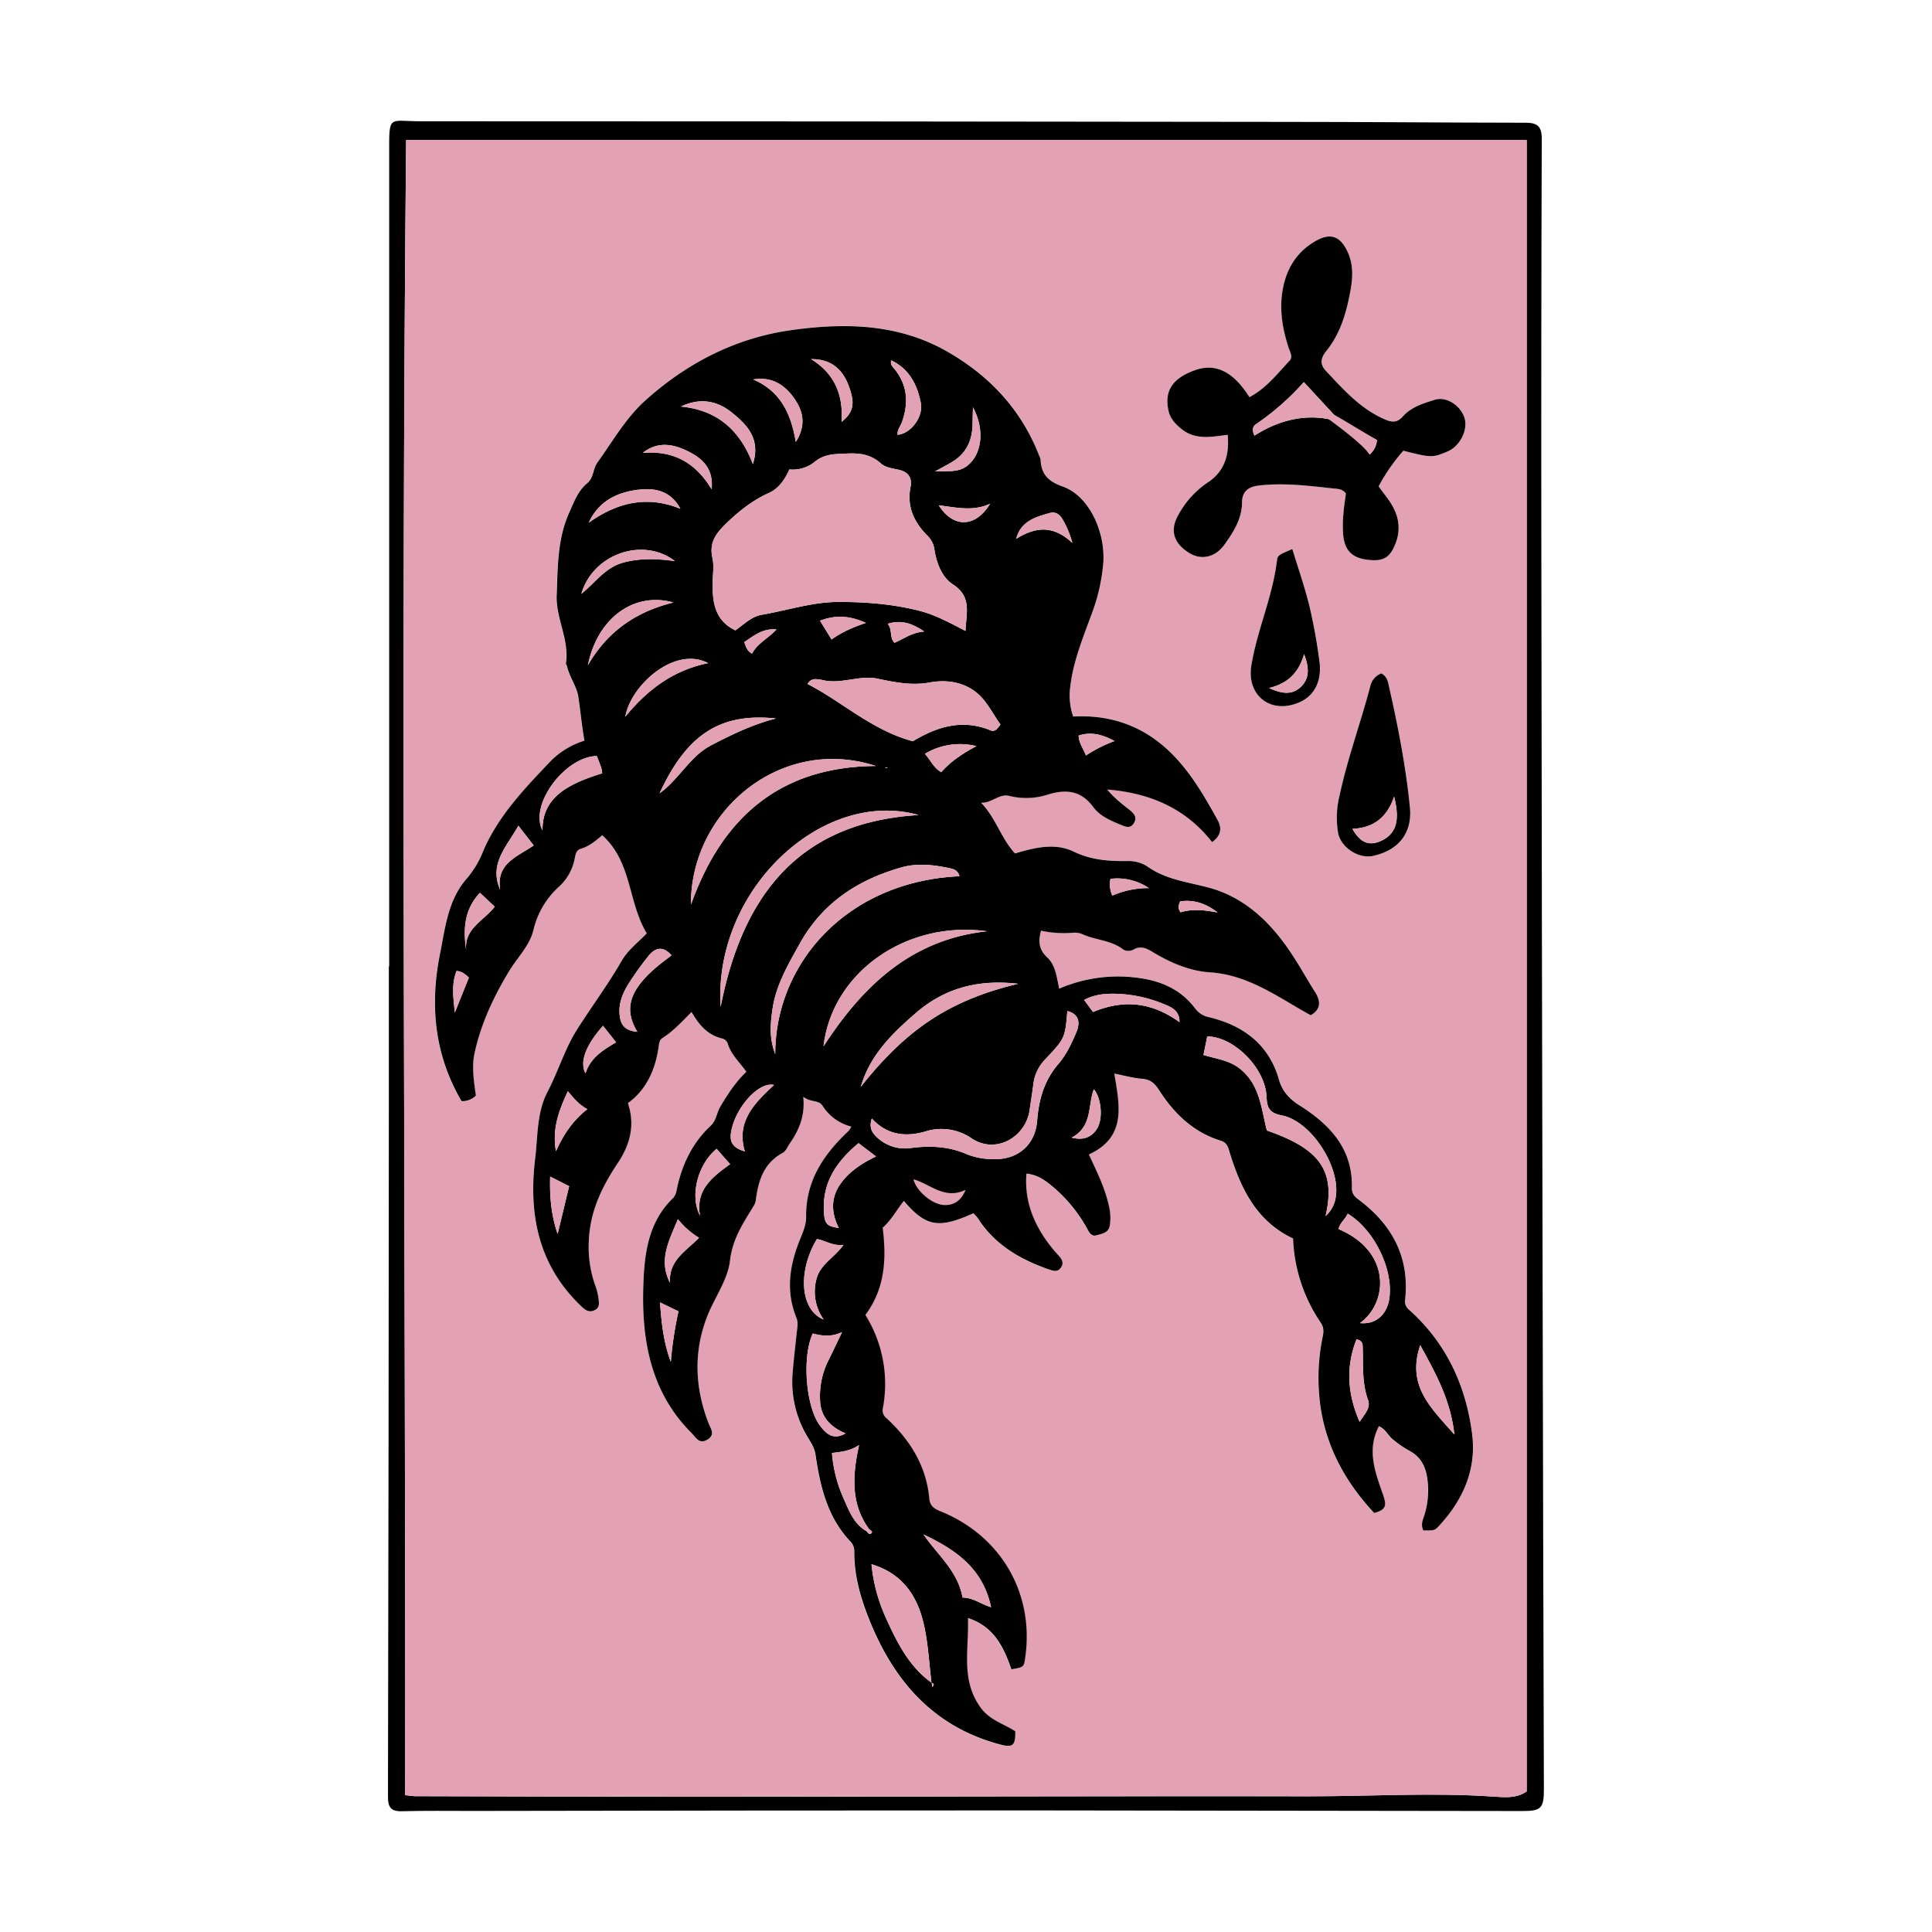<svg xmlns="http://www.w3.org/2000/svg" viewBox="0 0 800 800"><defs><style>.a{fill:#e2a1b4;}</style></defs><title>scorpion-king</title><path d="M161.15,400.12q0-168.28,0-336.57c0-16.36-.43-13.33,13.23-13.33q178.53,0,357.08.25c33.43,0,66.86.31,100.29.35,4.78,0,6.68,1.47,6.66,6.64q-.29,85.82-.17,171.62.18,152.56.53,305.12.21,103.32.52,206.64c0,7.91-1.11,9.08-8.91,9.07q-102.39-.12-204.78-.26-115.1,0-230.19.22c-9.67,0-19.34-.14-29,.12-4.6.13-5.77-1.67-5.76-6.08q.3-143.49.37-287,0-28.4,0-56.79Zm6.61,343.22c2.19.23,3.16.41,4.12.42,39.87.09,79.74.26,119.62.24,83.57,0,167.15-.32,250.73-.2,25.36,0,50.71-1.59,76.07.12,4.69.31,9.63.83,13.87-2.14V58h-464C165.94,286.48,168,514.61,167.76,743.34Z"/><path class="a" d="M167.76,743.34c.22-228.73-1.82-456.86.42-685.36h464v683.8c-4.24,3-9.18,2.45-13.87,2.14-25.36-1.71-50.71-.08-76.07-.12-83.58-.12-167.16.16-250.73.2-39.88,0-79.75-.15-119.62-.24C170.92,743.75,170,743.57,167.76,743.34ZM589.37,633.73c4.46,0,4.6.12,6.58-2,9.88-10.67,15.5-23.28,13.68-37.84-2.52-20.11-10.69-37.79-26.09-51.58a4.37,4.37,0,0,1-1.67-4.17c1.93-17.73-5.47-31.21-19.37-41.54-1.81-1.34-2.72-2.62-2.67-4.9.36-16.28-9.24-26.15-21.9-34.18-3.84-2.44-6.93-5.66-8.27-10.41-4.13-14.63-14.66-22.46-28.81-25.93a9.39,9.39,0,0,1-5.87-3.61c-5.36-7.1-12.58-10.82-21.35-12.35a61.43,61.43,0,0,0-35,4.11c-1.11-4.83-1.53-9.73-5-13s-3.65-6.74-2.52-11a44.58,44.58,0,0,0,13.37.83,7.89,7.89,0,0,1,4.06.75c5.43,2.39,11.76,2.36,16.7,6.27a4.53,4.53,0,0,0,4.09,0c3.26-1.92,5.84-.34,8.4,1.19,7.17,4.31,15.11,7.67,23.14,8.18,16.29,1,28.41,10.37,41.9,17.78,4-2.27,4.47-5.56,1.71-9.78-3.18-4.89-6-10-9.14-14.92-8.56-13.15-19.44-24-34.85-28.16-8.79-2.35-17.77-3.29-25.48-8.83a14.24,14.24,0,0,0-8.07-2.15c-7.72.08-15-.38-22.31-3.92-7.69-3.73-16.17-1.66-24.28.77-5.78-6.28-8-14.75-14.06-21,4.48.19,7.49-3.93,11.78-2.8a28.91,28.91,0,0,0,16.07-.64c7.23-2.19,13.54-1.67,18.52,5.13,2.75,3.76,7.15,5.7,11.48,7.44,1.94.78,3.79,1.74,5.32-.55,1.67-2.49.15-4.13-1.67-5.6-3.07-2.47-6.28-4.81-9.26-8.44,18,1.45,32.68,8,43.41,21.76,4.17-3,3.87-6.3,2.27-9.18-6.36-11.44-12.95-22.83-23.23-31.29-10.5-8.63-22.82-12.27-36.56-11.52a26.82,26.82,0,0,1-1.17-12.56c1.23-10.3,5.14-19.83,8.65-29.45a77.39,77.39,0,0,0,5-21.66c.86-13.23-6.1-27.79-16.81-31.58-6.1-2.16-8.88-5.08-9.16-11.11a5.56,5.56,0,0,0-.59-1.7c-7.46-19.2-20.81-33.33-38.48-43.3-20.28-11.45-42.52-11.74-64.63-8.57C304.27,140,284.14,150.53,267,166c-8,7.21-13.46,16.89-19.77,25.68-1.83,2.57-1.41,6.22-4.19,8.49-3.85,3.16-5.43,7.76-7.43,12.2-4.93,11-4.71,22.7-5.17,34.21-.38,9.46,5.31,18.38,3.82,28.19-.05.33.36.71.44,1.09,1,4.45,4,8.53,4.67,12.55.9,5.83,1.42,11.87,2.56,18.33a34,34,0,0,0-13.82,8.35c-10.77,11.35-21.76,22.68-28.06,37.34a40.09,40.09,0,0,1-6.65,11.26c-8,8.94-9.06,20.38-11.26,31.36-4.3,21.39-2.25,41.88,8.91,61a7.82,7.82,0,0,0,5.93-2.29c-.77-5.86-1.83-11.78-.49-17.82,2.68-12.12,7.86-23.12,14.23-33.67,3.4-5.63,8.47-10.5,10.06-16.91a34.93,34.93,0,0,1,11-18.44A21.18,21.18,0,0,0,238,355.29c.34-1.66.61-3.24,2.44-3.79,3.71-1.12,6.55-3.67,8.89-5.63,12.4,11,10.64,27.87,18.47,40.63-3.67,3.79-7.8,6.89-10.33,11.27-5.71,9.88-12.51,19-18.58,28.6-5,7.85-7.78,17.28-12.2,25.75s-4,18.3-5.11,27.64c-2.79,23.16,1.32,44.08,18.87,60.94,1.77,1.7,3.33,3,5.73,1.84s1.78-3.42,1.56-5.32a23.75,23.75,0,0,0-1.4-5.24,48,48,0,0,1-2.53-18.4c.53-11.94,5.34-22.05,11.86-31.78,4.94-7.37,7.51-15.55,4.31-25,7.59-5.5,11.31-13.69,12.7-23.15.2-1.38.29-3,1.59-3.79,4.51-2.86,8.1-6.81,12.07-10.8,3.13,5.54,6.79,9.66,12.77,11a3.38,3.38,0,0,1,2.15,1.88c1.29,4.66,4.89,7.78,7.77,11.87-4.43,4.2-7.69,9.25-10.78,14.42-1.53,2.56-1.66,5.75-4.05,8-7.15,6.65-11.31,15-13.58,24.42-.47,2-.59,4.15-2.07,5.59-10.67,10.35-11.88,24.25-12.22,37.49-.56,21.89,3.34,43,19.88,59.54,2,2,3.27,5,6.76,2.8,3.3-2.05,1.27-4.49.36-6.85-5.62-14.62-6.24-29.37-.54-44.06,3-7.81,8.55-15.19,9.47-23.16,1.05-9.11,5.57-15.66,9.89-22.79a5.93,5.93,0,0,0,.8-2.27c1-8.05,3.27-15.33,11.15-19.55,1.27-.69,1.95-2.5,2.86-3.83,3.8-5.47,6.48-11.35,5.62-19.4,3.16,2.44,6.39,1.2,8,3.74a19.83,19.83,0,0,0,11.93,8.62,11.49,11.49,0,0,1-1.25,1.87C341,478.07,333.56,489.05,333.8,504c0,3.06-1.32,6.25-2.51,9.18-4.36,10.68-6,21.42-1.52,32.48.89,2.19.31,4.36.09,6.55-.57,5.6-1.25,11.19-1.69,16.8a44.11,44.11,0,0,0,6.47,26.64c1.36,2.26,2.55,4.13,2.95,6.85,1.93,13,4.88,25.76,14.36,35.79a5.9,5.9,0,0,1,1.69,4.34c-.08,9.21,2.27,18,5.54,26.42,10.08,26.1,26.5,45.79,54.71,53.33,5.39,1.44,6.47.49,6.4-5.41-4.79-3.2-10.47-4.51-14.31-9.78-8.42-11.56-4.79-24.21-5.29-37.13,10.9,3.51,14.88,12.16,18,21.23,5.15-.89,5.15-.89,5.71-4.78,3.78-26.31-9.64-49.92-34.19-60.29-2.51-1.06-5.18-1.86-5.51-5.56-1.21-13.53-8-24.26-17.67-33.31a4.07,4.07,0,0,1-1.57-4.16,54,54,0,0,0-7.23-38.64c8.14-11,8.76-23.15,7.16-36.12,3.44-3,5.73-7.31,8.75-11.09C383.3,508,388.56,509,403,502.45a17.72,17.72,0,0,1,1.89,2.13c7,10.87,17.39,16.93,29.2,21.07,1.71.6,3.47,1.37,4.94-.44,1.6-2,.79-3.55-.75-5.25a64.12,64.12,0,0,1-6-7.57c-5.17-7.86-8.11-16.35-7.32-26.35,4.2.44,7.09,2.34,9.71,4.41a61,61,0,0,1,15.43,18.35c.93,1.65,1.79,3.38,4,2.75s4.84-1,5.39-4.06a21.12,21.12,0,0,0-.45-8.38c-1.6-7.28-4.94-13.91-8.21-21,15.81-7.26,12.64-20.5,10.52-33.49,4.05.79,7.73,1.85,11.47,2.14,3.42.26,5.22,1.78,7,4.61,6.22,9.66,14.21,17.45,25.51,21,2.92.9,3.17,2.94,3.92,5.34,4.59,14.67,11,28.08,26.12,35.19a66.29,66.29,0,0,0,11.49,34.93c1.29,1.87,1.21,3.71.78,5.74a83.67,83.67,0,0,0-1.55,22.82c1.28,19.69,9.7,36.08,22.88,50.18,4.79-1.32,5.28-2.94,3.68-7.52-3.17-9-6.93-18.53-1.73-28.43,2.76,1.21,3.74,3.92,5.79,5.47a44.36,44.36,0,0,0,6.42,4.49c5.29,2.65,7.35,7.08,7.94,12.63a34.3,34.3,0,0,1-1.36,14.32C589.16,629.39,588.21,631.2,589.37,633.73Zm-8.27-447.1c11.58,3,12.11,3,18.48.21,5.14-2.23,8.46-9,6.8-14-1.73-5.09-7.47-8.81-12.24-7.33s-9.75,3-13.22,6.89c-2.33,2.63-4.44,2.53-7.43,1.24-10.14-4.37-17.2-12.39-24.48-20.16-2.42-2.57-2.23-5.22.08-8,5.17-6.33,7.82-13.94,9.44-21.73,1.35-6.42,2.51-13.1-.53-19.58s-7.22-8-13.53-4.23c-7.59,4.48-11.74,11.29-13.28,19.82-1.5,8.36-.14,16.43,2.48,24.38.56,1.69,1.81,3.62.38,5.14-5.13,5.47-9.79,11.54-16.67,15.13-8.3-13.25-16.48-13.33-22.61-11.13-9.54,3.43-12.65,8.78-10.89,16.79.74,3.37,3,5.67,5.56,7.67,5.77,4.56,12.47,3.07,18.95,2.27.82,9-1.72,15.41-8.26,19.73a38,38,0,0,0-12.36,13.78c-3.39,6.18-1.66,11.47,4.6,15.37,5.14,3.21,10.86,1.93,14.69-3.43s7.22-10.63,7.27-17.5c0-4.27,2.41-6.39,6.7-6.91,10.28-1.24,20.45,0,30.63,1.13,1.91.21,4.1.06,5.67,2.12-.34,2.59-.83,5.33-1,8.09a54.4,54.4,0,0,0-.14,9c.67,6.7,3.77,9.65,10.37,10.39s9.29-1,11.67-7.74a17,17,0,0,0-.79-12.91c-1.63-3.69-4.39-6.62-6.55-9.8A77.2,77.2,0,0,1,581.1,186.63ZM572,278.84a7.35,7.35,0,0,0-4.6,5.47c-4,15.11-9.42,29.82-12.69,45.14a38,38,0,0,0-.58,15.51c1.22,6.11,8.57,10.77,14.57,9.43,10.35-2.31,16.2-9.35,15.16-19.93-1.69-17.15-5-34.08-8.83-50.89C574.6,281.85,574.09,280,572,278.84Zm-36.84-51.49c-5.54,2.41-6.07,2.47-6.37,4.89-1.8,14.83-8.13,28.54-10.57,43.19-2,12.19,7.42,20.06,18.84,15.8,7-2.6,10.52-8.87,9.31-17.56a227.7,227.7,0,0,0-4.07-22.51C540.33,243.27,537.63,235.57,535.12,227.35Z"/><path d="M589.37,633.73c-1.16-2.53-.21-4.34.4-6.26a34.3,34.3,0,0,0,1.36-14.32c-.59-5.55-2.65-10-7.94-12.63a44.36,44.36,0,0,1-6.42-4.49c-2-1.55-3-4.26-5.79-5.47-5.2,9.9-1.44,19.39,1.73,28.43,1.6,4.58,1.11,6.2-3.68,7.52-13.18-14.1-21.6-30.49-22.88-50.18a83.67,83.67,0,0,1,1.55-22.82c.43-2,.51-3.87-.78-5.74a66.29,66.29,0,0,1-11.49-34.93c-15.1-7.11-21.53-20.52-26.12-35.19-.75-2.4-1-4.44-3.92-5.34-11.3-3.51-19.29-11.3-25.51-21-1.82-2.83-3.62-4.35-7-4.61-3.74-.29-7.42-1.35-11.47-2.14,2.12,13,5.29,26.23-10.52,33.49,3.27,7.11,6.61,13.74,8.21,21a21.12,21.12,0,0,1,.45,8.38c-.55,3.07-3.13,3.42-5.39,4.06s-3.11-1.1-4-2.75a61,61,0,0,0-15.43-18.35c-2.62-2.07-5.51-4-9.71-4.41-.79,10,2.15,18.49,7.32,26.35a64.12,64.12,0,0,0,6,7.57c1.54,1.7,2.35,3.26.75,5.25-1.47,1.81-3.23,1-4.94.44-11.81-4.14-22.22-10.2-29.2-21.07a17.72,17.72,0,0,0-1.89-2.13c-14.42,6.51-19.68,5.57-28.81-5.11-3,3.78-5.31,8.09-8.75,11.09,1.6,13,1,25.15-7.16,36.12a54,54,0,0,1,7.23,38.64,4.07,4.07,0,0,0,1.57,4.16c9.72,9,16.46,19.78,17.67,33.31.33,3.7,3,4.5,5.51,5.56,24.55,10.37,38,34,34.19,60.29-.56,3.89-.56,3.89-5.71,4.78-3.15-9.07-7.13-17.72-18-21.23.5,12.92-3.13,25.57,5.29,37.13,3.84,5.27,9.52,6.58,14.31,9.78.07,5.9-1,6.85-6.4,5.41-28.21-7.54-44.63-27.23-54.71-53.33-3.27-8.47-5.62-17.21-5.54-26.42a5.9,5.9,0,0,0-1.69-4.34c-9.48-10-12.43-22.75-14.36-35.79-.4-2.72-1.59-4.59-2.95-6.85A44.11,44.11,0,0,1,328.17,569c.44-5.61,1.12-11.2,1.69-16.8.22-2.19.8-4.36-.09-6.55-4.5-11.06-2.84-21.8,1.52-32.48,1.19-2.93,2.55-6.12,2.51-9.18-.24-14.95,7.2-25.93,17.48-35.61a11.49,11.49,0,0,0,1.25-1.87,19.83,19.83,0,0,1-11.93-8.62c-1.62-2.54-4.85-1.3-8-3.74.86,8-1.82,13.93-5.62,19.4-.91,1.33-1.59,3.14-2.86,3.83-7.88,4.22-10.12,11.5-11.15,19.55a5.93,5.93,0,0,1-.8,2.27c-4.32,7.13-8.84,13.68-9.89,22.79-.92,8-6.43,15.35-9.47,23.16-5.7,14.69-5.08,29.44.54,44.06.91,2.36,2.94,4.8-.36,6.85-3.49,2.17-4.77-.8-6.76-2.8-16.54-16.56-20.44-37.65-19.88-59.54.34-13.24,1.55-27.14,12.22-37.49,1.48-1.44,1.6-3.64,2.07-5.59,2.27-9.39,6.43-17.77,13.58-24.42,2.39-2.22,2.52-5.41,4.05-8,3.09-5.17,6.35-10.22,10.78-14.42-2.88-4.09-6.48-7.21-7.77-11.87a3.38,3.38,0,0,0-2.15-1.88c-6-1.39-9.64-5.51-12.77-11-4,4-7.56,7.94-12.07,10.8-1.3.83-1.39,2.41-1.59,3.79-1.39,9.46-5.11,17.65-12.7,23.15,3.2,9.47.63,17.65-4.31,25-6.52,9.73-11.33,19.84-11.86,31.78a48,48,0,0,0,2.53,18.4,23.75,23.75,0,0,1,1.4,5.24c.22,1.9.85,4.19-1.56,5.32s-4-.14-5.73-1.84c-17.55-16.86-21.66-37.78-18.87-60.94,1.13-9.34.63-19.05,5.11-27.64s7.21-17.9,12.2-25.75c6.07-9.57,12.87-18.72,18.58-28.6,2.53-4.38,6.66-7.48,10.33-11.27-7.83-12.76-6.07-29.61-18.47-40.63-2.34,2-5.18,4.51-8.89,5.63-1.83.55-2.1,2.13-2.44,3.79a21.18,21.18,0,0,1-6.18,11.55,34.93,34.93,0,0,0-11,18.44c-1.59,6.41-6.66,11.28-10.06,16.91-6.37,10.55-11.55,21.55-14.23,33.67-1.34,6-.28,12,.49,17.82a7.82,7.82,0,0,1-5.93,2.29c-11.16-19.08-13.21-39.57-8.91-61,2.2-11,3.29-22.42,11.26-31.36a40.09,40.09,0,0,0,6.65-11.26c6.3-14.66,17.29-26,28.06-37.34A34,34,0,0,1,242,306.7c-1.14-6.46-1.66-12.5-2.56-18.33-.62-4-3.67-8.1-4.67-12.55-.08-.38-.49-.76-.44-1.09,1.49-9.81-4.2-18.73-3.82-28.19.46-11.51.24-23.24,5.17-34.21,2-4.44,3.58-9,7.43-12.2,2.78-2.27,2.36-5.92,4.19-8.49,6.31-8.79,11.78-18.47,19.77-25.68,17.1-15.43,37.23-25.92,60.12-29.19,22.11-3.17,44.35-2.88,64.63,8.57,17.67,10,31,24.1,38.48,43.3a5.56,5.56,0,0,1,.59,1.7c.28,6,3.06,8.95,9.16,11.11,10.71,3.79,17.67,18.35,16.81,31.58a77.39,77.39,0,0,1-5,21.66c-3.51,9.62-7.42,19.15-8.65,29.45a26.82,26.82,0,0,0,1.17,12.56c13.74-.75,26.06,2.89,36.56,11.52,10.28,8.46,16.87,19.85,23.23,31.29,1.6,2.88,1.9,6.22-2.27,9.18-10.73-13.77-25.41-20.31-43.41-21.76,3,3.63,6.19,6,9.26,8.44,1.82,1.47,3.34,3.11,1.67,5.6-1.53,2.29-3.38,1.33-5.32.55-4.33-1.74-8.73-3.68-11.48-7.44-5-6.8-11.29-7.32-18.52-5.13a28.91,28.91,0,0,1-16.07.64c-4.29-1.13-7.3,3-11.78,2.8,6.1,6.28,8.28,14.75,14.06,21,8.11-2.43,16.59-4.5,24.28-.77,7.33,3.54,14.59,4,22.31,3.92a14.24,14.24,0,0,1,8.07,2.15c7.71,5.54,16.69,6.48,25.48,8.83,15.41,4.12,26.29,15,34.85,28.16,3.19,4.88,6,10,9.14,14.92,2.76,4.22,2.31,7.51-1.71,9.78-13.49-7.41-25.61-16.74-41.9-17.78-8-.51-16-3.87-23.14-8.18-2.56-1.53-5.14-3.11-8.4-1.19a4.53,4.53,0,0,1-4.09,0c-4.94-3.91-11.27-3.88-16.7-6.27a7.89,7.89,0,0,0-4.06-.75,44.58,44.58,0,0,1-13.37-.83c-1.13,4.23-1,7.73,2.52,11s3.94,8.13,5,13a61.43,61.43,0,0,1,35-4.11c8.77,1.53,16,5.25,21.35,12.35a9.39,9.39,0,0,0,5.87,3.61c14.15,3.47,24.68,11.3,28.81,25.93,1.34,4.75,4.43,8,8.27,10.41,12.66,8,22.26,17.9,21.9,34.18-.05,2.28.86,3.56,2.67,4.9,13.9,10.33,21.3,23.81,19.37,41.54a4.37,4.37,0,0,0,1.67,4.17c15.4,13.79,23.57,31.47,26.09,51.58,1.82,14.56-3.8,27.17-13.68,37.84C594,633.85,593.83,633.72,589.37,633.73ZM420.81,223.1c7.58-4.68,15.08-6,23.21,1.75a39.29,39.29,0,0,0-4.17-10c-1.17-1.91-2.9-3-5.05-2.44-6,1.67-12.1,3.43-14,10.64l-.2.17Zm-18-54.56-.42-.06.51,0c-.06,2.19-.18,4.38-.17,6.57,0,6.4-2,11.85-7.45,15.58-2.14,1.46-4.51,2.57-8.09,4.58,5.7-.22,9.85.49,13.53-2.5C406.77,187.75,407.75,177.57,402.82,168.54ZM369,149.18l-.4,0,.49-.06c-.71,1.92.82,3,1.72,4.21,5.15,6.77,5.37,14,2.58,21.74-.59,1.62-2,3-1.69,5,5.56-.57,10.71-7.5,9.59-13.22C379.78,159.17,376.4,152.72,369,149.18ZM258.87,296.84c8.94-10.95,19.63-19.3,34.37-22.26-14.12-7.33-32.28,9.61-34.3,22.21l-.23.12ZM359,634.13c.36.89,1.2,1.38,1.8.73.77-.85-.45-1.16-.91-1.65-7.58-10.38-7-22-4.17-34.84-4,2.63-7.44,2.77-11.22,3.29a56.84,56.84,0,0,0,4.77,18.72C351.6,625.6,353.57,631.13,359,634.13ZM548.92,503.51a12.89,12.89,0,0,0,4.25-8.41c1.64-12.24-10.23-30.8-22.32-33.21-5.32-1.06-6.19-3.16-6.41-7.83-.56-11.86-13.52-24.8-24.54-24.9-.5,2.46-1,4.95-1.57,7.68,5.33,1.63,10.72,2.17,15.17,5.75,8.25,6.65,8.71,16.37,11.08,25.52,22.17,7.66,28.52,16.84,24.34,35.34l-.19.19ZM385.79,696.81l.27,1.77c.86-1,.73-1.5-.34-1.72-.91-7.57-1.32-15.24-2.84-22.69-2.51-12.35-8.38-22.32-22-26.46a69.49,69.49,0,0,0,5.83,21.93C371.31,679.8,376.25,690,385.79,696.81Zm14-435.56c.33-7.51,2.65-14.13-5.12-19.2-4.73-3.09-6.84-8.84-7.75-14.55a9.6,9.6,0,0,0-2.9-5.69c-5.5-5.51-8.59-12-7-20.06.71-3.67-.68-6.19-4.51-7.14-2.71-.66-5.67-.83-7.87-2.8-4-3.6-8.56-4.26-13.86-4-4.79.23-9.16,0-13.32,3.36a14.47,14.47,0,0,1-10.6,3.22c-1.85,4.25-4.5,7.92-8.28,9.64-6.82,3.09-12.36,7.42-17.72,12.59-4.39,4.22-7.27,8.07-5.85,14.38.7,3.12.2,6.39.12,9.6-.19,8.2.53,16.16,9.37,20.42,3.56-2.48,6.65-5.72,10.91-6.45,10.43-1.8,21-5.23,31.16-5.3,11.29-.08,23.24.8,34.53,3.75C387.39,254.67,393.21,257.84,399.79,261.25ZM414.27,300c-3.18-4.45-5.55-9.43-9.37-12.73-5.52-4.77-12.74-6-19.95-4.67-7.53,1.36-14.5-.08-21.88-1.62-7-1.45-14.52,2.31-22,.73a16.84,16.84,0,0,0-3-.47,3.59,3.59,0,0,0-3.68,2C349,290.74,361,302.37,378,306.94c9.35-5.65,20.07-9.51,32.15-4.52C412.06,303.21,413,301.68,414.27,300ZM361,463.13c-1.16,3.47-.14,5.64,1.93,7.62a16.78,16.78,0,0,0,14.42,4.58c7.9-1,15.62-.68,23.08,2.63a29.37,29.37,0,0,0,11.24,2c9.85.23,17-5.92,17.8-15.86.69-8.87,2.91-16.72,8.89-23.66,3.16-3.66,5.34-8.34,7.28-12.85,1.57-3.67,1.62-7.55-3.66-8.94-.92,11.18-1,11.36-9.22,20.06a17.65,17.65,0,0,0-4.84,10.16c-.45,3.59-1.05,7.17-1.55,10.75-1.53,11-13.79,18.53-24,11.78a22,22,0,0,0-19-2.94C375.27,470.86,367.38,470.18,361,463.13Zm-40-26.64c0-37.38,29.47-71.53,76.3-73.67-.48-2.12-2-2.88-3.86-3.27-6.74-1.45-13.52-2.28-20.28-.35-18,5.13-32.55,14.6-42,31.55-4.94,8.85-10,17.42-11.35,27.6C319,424,318.46,429.77,321,436.49Zm41.7-119.31c-39.28-12.81-76.83,18.64-76.58,57.39C299,338.47,323,317.41,362.68,317.18Zm17.69,20.31c-39.88-11.22-85,31-82,79.48C307.17,372.22,329.59,340.51,380.37,337.49ZM341,433.27c16.28-25.11,36.41-44.3,67.7-47.65C375.33,381,344.56,402.62,341,433.27Zm80.58-25.91c-16.07-1.87-30,1.55-42,11.81-9.95,8.55-19.3,17.58-23.16,30.85,8.25-10.39,17.24-19.83,28.32-27.27S408.1,410.56,421.6,407.36ZM350.14,593.54c-6.5-2.71-10.44-7.08-10.59-14a33,33,0,0,1,3.26-15.79c1.85-3.72,3.62-7.47,5.86-12.12-4.7,2.17-8.51,1.46-12.13.56-4.52,9.79-2.85,30.36,3,38.16C342.06,593.66,345,596.48,350.14,593.54Zm213-45.68c6.38.7,11.2-3.36,12.16-10.25,1.69-12.05-6.29-28.47-17.24-35.05-1,2.29-3.28,3.78-3.79,6.39C576.15,518.13,574.89,539.36,563.14,547.86ZM321.29,297.5c-23.15-2.41-36.89,6.62-48.17,31,8.25-6,12.6-15.38,21.39-19.92C303,304.19,311.52,300,321.29,297.5Zm61.1,337.88c5.85,8.5,14.31,15.25,16.16,26.15,4.32,0,7.36,2.56,11.82,4C407,649.29,395.57,641.64,382.39,635.38ZM588.09,557c-5.74,17,4.57,26.07,14.13,37C600.7,579.93,594.76,569.13,588.09,557Zm-232.6-83.63c-9.21,7.67-15.15,16.51-14.31,28.76.33,4.71,1.26,5.64,6.15,6.37-3.16-6.2-3.33-12.32.41-17.87,3.59-5.33,8.93-8.85,15-11.76ZM243.43,275.47c7.87-13.72,19.65-22.16,35.44-26C262.42,244.89,247.35,256,243.43,275.47Zm97.63,270.92A20,20,0,0,1,338,529.86c1.51-6.38,7.47-9,11.26-14.41-4.5.57-7.55-1.82-11-2.39C330.18,526.5,331.37,542.53,341.06,546.39ZM224.65,343.87c-.2-13.41,10.1-19.18,24.7-23.65a14.61,14.61,0,0,0-.39-2.29c-.56-1.66-1.22-3.29-1.83-4.87C234.14,313.23,219,333.1,224.65,343.87Zm19.13-127.44c11.68-8.31,24-11.43,37.94-5.75-3.68-7-10-8.64-16.25-8C256.35,203.5,248.13,207,243.78,216.43Zm68-24.3c3.25-10.29-2.3-16.13-8.65-21.25s-13.38-6.23-21.15-2.55C296.73,169.8,306.26,177.77,311.74,192.13ZM263.91,427.25c-4.29-7-3.72-12.89.26-18.65,3.67-5.32,8.75-9.14,13.9-13-3.67-4.15-6.87-3.09-9.63.35a130.37,130.37,0,0,0-7.7,10.69c-2.64,4.07-4.67,8.48-4.17,13.52C256.92,423.62,258,426.71,263.91,427.25ZM240.73,245.89c5.58-4.44,9.72-10.74,17-12.83,6.93-2,14-1.79,21.71-.74C266.21,222.14,245.48,229.43,240.73,245.89ZM563,588.77c1.7-2.88,4.73-5.59,3.5-9-2.57-7-2-14.21-2.22-21.38,0-1.62.1-3.22-2.58-3.82C557.14,566.13,558,577.4,563,588.77ZM452.61,419.05c13.16-5.51,24.64-3.81,35.79,4.19.1-4.62-3.16-6.11-6.14-7.33A56.34,56.34,0,0,0,463,411.54c-4.76-.2-9.51.07-14.09,2.53Zm-171.9,85.78c-3.67,8.92-8.16,16.92-3.27,26.36-.73-9.26,6.76-13.23,12-18.65A33.11,33.11,0,0,1,280.71,504.83Zm39.8-55.56c-6-1.44-14.85,8.19-17.31,17.35-1.57,5.84-.36,8.47,5.23,10.17C304.78,464.53,312.14,457,320.51,449.27Zm-8.63-292.15C323,161.89,327.52,171,329.52,183c4.07-6.39,3.28-11.95,0-17.05C325.5,159.68,319.9,155.75,311.88,157.12Zm-97.23,184.8c-4.66,8.46-12.33,15.64-7.54,26.49-1.82-10.93,7.31-13.78,13.89-18.33C218.91,347.39,217.07,345,214.65,341.92ZM296.72,475.7c-7.82,6.44-11.2,19.6-6.86,27.63-1.94-10.7,5.18-16,12.46-21.28ZM266.13,187.53c12.4-1.05,21.78,3.8,28.56,15.08.75-8.28-3.4-12.38-9-15.32C279.25,183.92,272.7,182.44,266.13,187.53Zm82.36-12.85c5-4,5.58-7.64,3.09-14.51-2.77-7.69-7.84-11.52-15.73-11.46C345.52,154.66,349.21,163.25,348.49,174.68ZM235.13,451.86c-3.61,7.84-6.58,15.28-4.94,24.85,3.3-7.29,7.2-12.89,13-17.43C239.75,457.43,237.6,454.79,235.13,451.86ZM383,312.14c2.48,2.86,3.68,5.89,6.73,7.6,4.18-4.7,9.18-7.89,14.57-10.78A28.08,28.08,0,0,0,383,312.14ZM227.81,487.2c-.27,8.64.51,16.2,3.09,23.77,1.57-6.53,3.14-13.05,4.77-19.8ZM204.86,375.42l-6.14-5.73c-6.65,7.07-6.94,15.28-5.65,24.09C191.93,384.52,200.21,381.46,204.86,375.42Zm238.89,95.64c4.8,1.24,8.19-.15,10.4-3.54,2.82-4.33,1.82-13-1.21-16.49C450.36,457.68,452.49,466.45,443.75,471.06ZM410,208.57c-7,3.29-14,1.58-21.28.66C394.79,218.81,404,218.5,410,208.57ZM249.69,424.76c-7.19,8.15-9.74,14.86-7.27,19.7,2.11-6.53,7.36-9.72,12.69-12.86ZM273.31,539.3c.59,8.91,1.57,16.9,4.46,24.61A157.89,157.89,0,0,1,280.94,543Zm71-274.52c4.27-3,8.51-4.9,14.23-6.86-7-3.08-12.62-3.31-19-.9Zm38.41-3.29c-5.29-3.5-9.52-4.9-15.14-3.19,2.06,2.52.62,5.68,2.8,7.87C374.23,264.58,377.35,261.92,382.75,261.49Zm66.92,51.35a56.18,56.18,0,0,1,11.86-6c-5-2.66-9.65-4-14.89-2.24C446.76,307.69,448.46,309.74,449.67,312.84ZM189.05,402.05c-2.25,5.67-1.27,11.46-.72,17.25l5.82-14.5C192.51,403.23,191.1,402.19,189.05,402.05Zm271.57-31.2a36.69,36.69,0,0,1,15.13-3.1,23.42,23.42,0,0,0-15.91-3.84A10.67,10.67,0,0,0,460.62,370.85Zm43.57,7c-4.62-3.61-9.69-5.47-15.52-4.6-.7,1.62-1,2.91.17,4.52C493.85,376.21,499,376.89,504.19,377.85Zm-196-112c.7,1.93,1.07,3.68,3.23,4.78,2.1-4.16,6.51-6.16,10.12-10C315.76,260.13,312.39,263.1,308.18,265.88ZM367.54,318c-.13-.1-.27-.3-.37-.28a3.59,3.59,0,0,0-.74.3C366.8,318,367.17,318,367.54,318Z"/><path d="M581.1,186.63a77.2,77.2,0,0,0-10.23,14.73c2.16,3.18,4.92,6.11,6.55,9.8a17,17,0,0,1,.79,12.91c-2.38,6.75-5.1,8.48-11.67,7.74s-9.7-3.69-10.37-10.39a54.4,54.4,0,0,1,.14-9c.19-2.76.68-5.5,1-8.09-1.57-2.06-3.76-1.91-5.67-2.12-10.18-1.12-20.35-2.37-30.63-1.13-4.29.52-6.68,2.64-6.7,6.91-.05,6.87-3.52,12.24-7.27,17.5s-9.55,6.64-14.69,3.43c-6.26-3.9-8-9.19-4.6-15.37a38,38,0,0,1,12.36-13.78c6.54-4.32,9.08-10.74,8.26-19.73-6.48.8-13.18,2.29-18.95-2.27-2.53-2-4.82-4.3-5.56-7.67-1.76-8,1.35-13.36,10.89-16.79,6.13-2.2,14.31-2.12,22.61,11.13,6.88-3.59,11.54-9.66,16.67-15.13,1.43-1.52.18-3.45-.38-5.14-2.62-8-4-16-2.48-24.38,1.54-8.53,5.69-15.34,13.28-19.82,6.31-3.72,10.45-2.35,13.53,4.23s1.88,13.16.53,19.58c-1.62,7.79-4.27,15.4-9.44,21.73-2.31,2.82-2.5,5.47-.08,8,7.28,7.77,14.34,15.79,24.48,20.16,3,1.29,5.1,1.39,7.43-1.24,3.47-3.9,8.45-5.41,13.22-6.89s10.51,2.24,12.24,7.33c1.66,4.91-1.66,11.72-6.8,14C593.21,189.59,592.68,189.59,581.1,186.63Zm-61.65-6.24c12.08-7.78,24.66-9.43,35.93-5.42l-15.49-16.74a106.58,106.58,0,0,1-19.67,17.32C518.61,176.61,518.4,178.05,519.45,180.39Zm47.69,7.82a8.64,8.64,0,0,0,3-6l-11-6.1c-.33.33-.65.67-1,1C562,179.91,564.26,184,567.14,188.21Z"/><path d="M572,278.84c2.13,1.19,2.64,3,3,4.73,3.83,16.81,7.14,33.74,8.83,50.89,1,10.58-4.81,17.62-15.16,19.93-6,1.34-13.35-3.32-14.57-9.43a38,38,0,0,1,.58-15.51c3.27-15.32,8.7-30,12.69-45.14A7.35,7.35,0,0,1,572,278.84Zm5.29,51c-2.83,8.59-8.52,13-17.27,13.38,3.09,5.54,6.66,7.1,11.25,5.23C578,345.65,579.9,340.12,577.25,329.79Z"/><path d="M535.12,227.35c2.51,8.22,5.21,15.92,7.14,23.81a227.7,227.7,0,0,1,4.07,22.51c1.21,8.69-2.31,15-9.31,17.56-11.42,4.26-20.86-3.61-18.84-15.8,2.44-14.65,8.77-28.36,10.57-43.19C529.05,229.82,529.58,229.76,535.12,227.35ZM540,270.88c-2.24,7.66-6.65,12.08-14.5,14,5.35,2.49,9.63,2.91,13.14-.46C542.36,280.92,542.11,276.43,540,270.88Z"/><path class="a" d="M399.79,261.25c-6.58-3.41-12.4-6.58-18.72-8.24-11.29-2.95-23.24-3.83-34.53-3.75-10.12.07-20.73,3.5-31.16,5.3-4.26.73-7.35,4-10.91,6.45-8.84-4.26-9.56-12.22-9.37-20.42.08-3.21.58-6.48-.12-9.6-1.42-6.31,1.46-10.16,5.85-14.38,5.36-5.17,10.9-9.5,17.72-12.59,3.78-1.72,6.43-5.39,8.28-9.64a14.47,14.47,0,0,0,10.6-3.22c4.16-3.34,8.53-3.13,13.32-3.36,5.3-.25,9.85.41,13.86,4,2.2,2,5.16,2.14,7.87,2.8,3.83.95,5.22,3.47,4.51,7.14-1.56,8.09,1.53,14.55,7,20.06a9.6,9.6,0,0,1,2.9,5.69c.91,5.71,3,11.46,7.75,14.55C402.44,247.12,400.12,253.74,399.79,261.25Z"/><path class="a" d="M414.27,300c-1.25,1.65-2.21,3.18-4.14,2.39-12.08-5-22.8-1.13-32.15,4.52-17-4.57-29-16.2-43.53-23.68a3.59,3.59,0,0,1,3.68-2,16.84,16.84,0,0,1,3,.47c7.45,1.58,15-2.18,22-.73,7.38,1.54,14.35,3,21.88,1.62,7.21-1.31,14.43-.1,19.95,4.67C408.72,290.6,411.09,295.58,414.27,300Z"/><path class="a" d="M361,463.13c6.36,7.05,14.25,7.73,22.32,5.35a22,22,0,0,1,19,2.94c10.22,6.75,22.48-.79,24-11.78.5-3.58,1.1-7.16,1.55-10.75a17.65,17.65,0,0,1,4.84-10.16c8.22-8.7,8.3-8.88,9.22-20.06,5.28,1.39,5.23,5.27,3.66,8.94-1.94,4.51-4.12,9.19-7.28,12.85-6,6.94-8.2,14.79-8.89,23.66-.78,9.94-7.95,16.09-17.8,15.86a29.37,29.37,0,0,1-11.24-2c-7.46-3.31-15.18-3.61-23.08-2.63A16.78,16.78,0,0,1,363,470.75C360.88,468.77,359.86,466.6,361,463.13Z"/><path class="a" d="M321,436.49c-2.52-6.72-2-12.45-1.21-18.14,1.37-10.18,6.41-18.75,11.35-27.6,9.47-16.95,24-26.42,42-31.55,6.76-1.93,13.54-1.1,20.28.35,1.83.39,3.38,1.15,3.86,3.27C350.45,365,320.94,399.11,321,436.49Z"/><path class="a" d="M362.68,317.18c-39.68.23-63.71,21.29-76.58,57.39C285.85,335.82,323.4,304.37,362.68,317.18Z"/><path class="a" d="M380.37,337.49c-50.78,3-73.2,34.73-82,79.48C295.41,368.5,340.49,326.27,380.37,337.49Z"/><path class="a" d="M385.79,696.81c-9.54-6.82-14.48-17-19.11-27.17a69.49,69.49,0,0,1-5.83-21.93c13.65,4.14,19.52,14.11,22,26.46,1.52,7.45,1.93,15.12,2.84,22.69Z"/><path class="a" d="M548.92,503.45c4.18-18.5-2.17-27.68-24.34-35.34-2.37-9.15-2.83-18.87-11.08-25.52-4.45-3.58-9.84-4.12-15.17-5.75.56-2.73,1.07-5.22,1.57-7.68,11,.1,24,13,24.54,24.9.22,4.67,1.09,6.77,6.41,7.83,12.09,2.41,24,21,22.32,33.21a12.89,12.89,0,0,1-4.25,8.41Z"/><path class="a" d="M341,433.27c3.54-30.65,34.31-52.31,67.7-47.65C377.43,389,357.3,408.16,341,433.27Z"/><path class="a" d="M421.6,407.36c-13.5,3.2-25.68,7.9-36.83,15.39S364.7,439.63,356.45,450c3.86-13.27,13.21-22.3,23.16-30.85C391.57,408.91,405.53,405.49,421.6,407.36Z"/><path class="a" d="M350.14,593.54c-5.19,2.94-8.08.12-10.59-3.22-5.86-7.8-7.53-28.37-3-38.16,3.62.9,7.43,1.61,12.13-.56-2.24,4.65-4,8.4-5.86,12.12a33,33,0,0,0-3.26,15.79C339.7,586.46,343.64,590.83,350.14,593.54Z"/><path class="a" d="M563.14,547.86c11.75-8.5,13-29.73-8.87-38.91.51-2.61,2.82-4.1,3.79-6.39,11,6.58,18.93,23,17.24,35.05C574.34,544.5,569.52,548.56,563.14,547.86Z"/><path class="a" d="M321.29,297.5c-9.77,2.49-18.31,6.69-26.78,11.08-8.79,4.54-13.14,13.89-21.39,19.92C284.4,304.12,298.14,295.09,321.29,297.5Z"/><path class="a" d="M382.39,635.38c13.18,6.26,24.58,13.91,28,30.12-4.46-1.41-7.5-4-11.82-4C396.7,650.63,388.24,643.88,382.39,635.38Z"/><path class="a" d="M588.09,557c6.67,12.16,12.61,23,14.13,37C592.66,583,582.35,574,588.09,557Z"/><path class="a" d="M355.49,473.34l7.26,5.5c-6.08,2.91-11.42,6.43-15,11.76-3.74,5.55-3.57,11.67-.41,17.87-4.89-.73-5.82-1.66-6.15-6.37C340.34,489.85,346.28,481,355.49,473.34Z"/><path class="a" d="M243.43,275.47c3.92-19.43,19-30.58,35.44-26C263.08,253.31,251.3,261.75,243.43,275.47Z"/><path class="a" d="M341.06,546.39c-9.69-3.86-10.88-19.89-2.76-33.33,3.42.57,6.47,3,11,2.39-3.79,5.44-9.75,8-11.26,14.41A20,20,0,0,0,341.06,546.39Z"/><path class="a" d="M224.65,343.87c-5.66-10.77,9.49-30.64,22.48-30.81.61,1.58,1.27,3.21,1.83,4.87a14.61,14.61,0,0,1,.39,2.29C234.75,324.69,224.45,330.46,224.65,343.87Z"/><path class="a" d="M359,634.13c-5.47-3-7.44-8.53-9.73-13.75a56.84,56.84,0,0,1-4.77-18.72c3.78-.52,7.22-.66,11.22-3.29-2.84,12.84-3.41,24.46,4.17,34.84Z"/><path class="a" d="M243.78,216.43c4.35-9.46,12.57-12.93,21.69-13.79,6.28-.6,12.57,1,16.25,8C267.78,205,255.46,208.12,243.78,216.43Z"/><path class="a" d="M311.74,192.13c-5.48-14.36-15-22.33-29.8-23.8,7.77-3.68,14.9-2.48,21.15,2.55S315,181.84,311.74,192.13Z"/><path class="a" d="M263.91,427.25c-5.87-.54-7-3.63-7.34-7.13-.5-5,1.53-9.45,4.17-13.52a130.37,130.37,0,0,1,7.7-10.69c2.76-3.44,6-4.5,9.63-.35-5.15,3.9-10.23,7.72-13.9,13C260.19,414.36,259.62,420.28,263.91,427.25Z"/><path class="a" d="M240.73,245.89c4.75-16.46,25.48-23.75,38.67-13.57-7.7-1-14.78-1.25-21.71.74C250.45,235.15,246.31,241.45,240.73,245.89Z"/><path class="a" d="M563,588.77c-5-11.37-5.82-22.64-1.3-34.18,2.68.6,2.53,2.2,2.58,3.82.21,7.17-.35,14.36,2.22,21.38C567.69,583.18,564.66,585.89,563,588.77Z"/><path class="a" d="M452.61,419.05l-3.68-5c4.58-2.46,9.33-2.73,14.09-2.53a56.34,56.34,0,0,1,19.24,4.37c3,1.22,6.24,2.71,6.14,7.33C477.25,415.24,465.77,413.54,452.61,419.05Z"/><path class="a" d="M258.94,296.79c2-12.6,20.18-29.54,34.3-22.21-14.74,3-25.43,11.31-34.37,22.26Z"/><path class="a" d="M369,149.18c7.42,3.54,10.8,10,12.29,17.6,1.12,5.72-4,12.65-9.59,13.22-.28-1.94,1.1-3.34,1.69-5,2.79-7.71,2.57-15-2.58-21.74-.9-1.19-2.43-2.29-1.72-4.21Z"/><path class="a" d="M280.71,504.83a33.11,33.11,0,0,0,8.76,7.71c-5.27,5.42-12.76,9.39-12,18.65C272.55,521.75,277,513.75,280.71,504.83Z"/><path class="a" d="M320.51,449.27c-8.37,7.72-15.73,15.26-12.08,27.52-5.59-1.7-6.8-4.33-5.23-10.17C305.66,457.46,314.47,447.83,320.51,449.27Z"/><path class="a" d="M311.88,157.12c8-1.37,13.62,2.56,17.64,8.8,3.28,5.1,4.07,10.66,0,17.05C327.52,171,323,161.89,311.88,157.12Z"/><path class="a" d="M214.65,341.92c2.42,3.12,4.26,5.47,6.35,8.16-6.58,4.55-15.71,7.4-13.89,18.33C202.32,357.56,210,350.38,214.65,341.92Z"/><path class="a" d="M296.72,475.7l5.6,6.35c-7.28,5.27-14.4,10.58-12.46,21.28C285.52,495.3,288.9,482.14,296.72,475.7Z"/><path class="a" d="M266.13,187.53c6.57-5.09,13.12-3.61,19.54-.24,5.62,2.94,9.77,7,9,15.32C287.91,191.33,278.53,186.48,266.13,187.53Z"/><path class="a" d="M402.82,168.54c4.93,9,3.95,19.21-2.09,24.14-3.68,3-7.83,2.28-13.53,2.5,3.58-2,5.95-3.12,8.09-4.58,5.45-3.73,7.47-9.18,7.45-15.58,0-2.19.11-4.38.17-6.57Z"/><path class="a" d="M348.49,174.68c.72-11.43-3-20-12.64-26,7.89-.06,13,3.77,15.73,11.46C354.07,167,353.48,170.7,348.49,174.68Z"/><path class="a" d="M235.13,451.86c2.47,2.93,4.62,5.57,8.08,7.42-5.82,4.54-9.72,10.14-13,17.43C228.55,467.14,231.52,459.7,235.13,451.86Z"/><path class="a" d="M420.84,223c1.86-7.21,7.93-9,14-10.64,2.15-.6,3.88.53,5.05,2.44a39.29,39.29,0,0,1,4.17,10c-8.13-7.78-15.63-6.43-23.21-1.75Z"/><path class="a" d="M383,312.14a28.08,28.08,0,0,1,21.3-3.18c-5.39,2.89-10.39,6.08-14.57,10.78C386.67,318,385.47,315,383,312.14Z"/><path class="a" d="M227.81,487.2l7.86,4c-1.63,6.75-3.2,13.27-4.77,19.8C228.32,503.4,227.54,495.84,227.81,487.2Z"/><path class="a" d="M204.86,375.42c-4.65,6-12.93,9.1-11.79,18.36-1.29-8.81-1-17,5.65-24.09Z"/><path class="a" d="M443.75,471.06c8.74-4.61,6.61-13.38,9.19-20,3,3.49,4,12.16,1.21,16.49C451.94,470.91,448.55,472.3,443.75,471.06Z"/><path class="a" d="M410,208.57c-6.08,9.93-15.24,10.24-21.28.66C396,210.15,403.05,211.86,410,208.57Z"/><path class="a" d="M249.69,424.76l5.42,6.84c-5.33,3.14-10.58,6.33-12.69,12.86C240,439.62,242.5,432.91,249.69,424.76Z"/><path class="a" d="M273.31,539.3l7.63,3.69a157.89,157.89,0,0,0-3.17,20.92C274.88,556.2,273.9,548.21,273.31,539.3Z"/><path class="a" d="M344.34,264.78,339.6,257c6.35-2.41,11.94-2.18,19,.9C352.85,259.88,348.61,261.73,344.34,264.78Z"/><path class="a" d="M382.75,261.49c-5.4.43-8.52,3.09-12.34,4.68-2.18-2.19-.74-5.35-2.8-7.87C373.23,256.59,377.46,258,382.75,261.49Z"/><path class="a" d="M449.67,312.84c-1.21-3.1-2.91-5.15-3-8.22,5.24-1.76,9.91-.42,14.89,2.24A56.18,56.18,0,0,0,449.67,312.84Z"/><path class="a" d="M189.05,402.05c2,.14,3.46,1.18,5.1,2.75l-5.82,14.5C187.78,413.51,186.8,407.72,189.05,402.05Z"/><path class="a" d="M460.62,370.85a10.67,10.67,0,0,1-.78-6.94,23.42,23.42,0,0,1,15.91,3.84A36.69,36.69,0,0,0,460.62,370.85Z"/><path class="a" d="M504.19,377.85c-5.2-1-10.34-1.64-15.35-.08-1.14-1.61-.87-2.9-.17-4.52C494.5,372.38,499.57,374.24,504.19,377.85Z"/><path class="a" d="M308.18,265.88c4.21-2.78,7.58-5.75,13.35-5.21-3.61,3.83-8,5.83-10.12,10C309.25,269.56,308.88,267.81,308.18,265.88Z"/><path class="a" d="M367.54,318h-1.11a3.59,3.59,0,0,1,.74-.3C367.27,317.66,367.41,317.86,367.54,318Z"/><path class="a" d="M359.93,633.21c.46.49,1.68.8.91,1.65-.6.65-1.44.16-1.8-.73Z"/><path class="a" d="M385.72,696.86c1.07.22,1.2.73.34,1.72l-.27-1.77Z"/><polygon class="a" points="258.87 296.84 258.71 296.91 258.94 296.79 258.87 296.84"/><polygon class="a" points="369.07 149.09 368.58 149.15 368.98 149.18 369.07 149.09"/><polygon class="a" points="548.92 503.51 548.73 503.64 548.91 503.45 548.92 503.51"/><polygon class="a" points="420.81 223.1 420.64 223.21 420.84 223.04 420.81 223.1"/><path class="a" d="M402.91,168.45l-.51,0,.42.06Z"/><path class="a" d="M519.45,180.39c-1.05-2.34-.84-3.78.77-4.84a106.58,106.58,0,0,0,19.67-17.32L555.38,175C544.11,171,531.53,172.61,519.45,180.39Z"/><path class="a" d="M567.14,188.21c-2.88-4.24-13.17-11.86-17.06-14.69.32-.33,1.92-1.52,2.24-1.85,3.71,2,14.19,8.5,17.84,10.51A8.64,8.64,0,0,1,567.14,188.21Z"/><path class="a" d="M577.25,329.79c2.65,10.33.75,15.86-6,18.61-4.59,1.87-8.16.31-11.25-5.23C568.73,342.83,574.42,338.38,577.25,329.79Z"/><path class="a" d="M540,270.88c2.07,5.55,2.32,10-1.36,13.57-3.51,3.37-7.79,2.95-13.14.46C533.39,283,537.8,278.54,540,270.88Z"/><path class="a" d="M378.22,488.31c1,4.5,7.48,10.41,12.64,10.67,4,.21,7.16-1.71,9-6.33C391,497,385.12,490.13,378.22,488.31Z"/></svg>